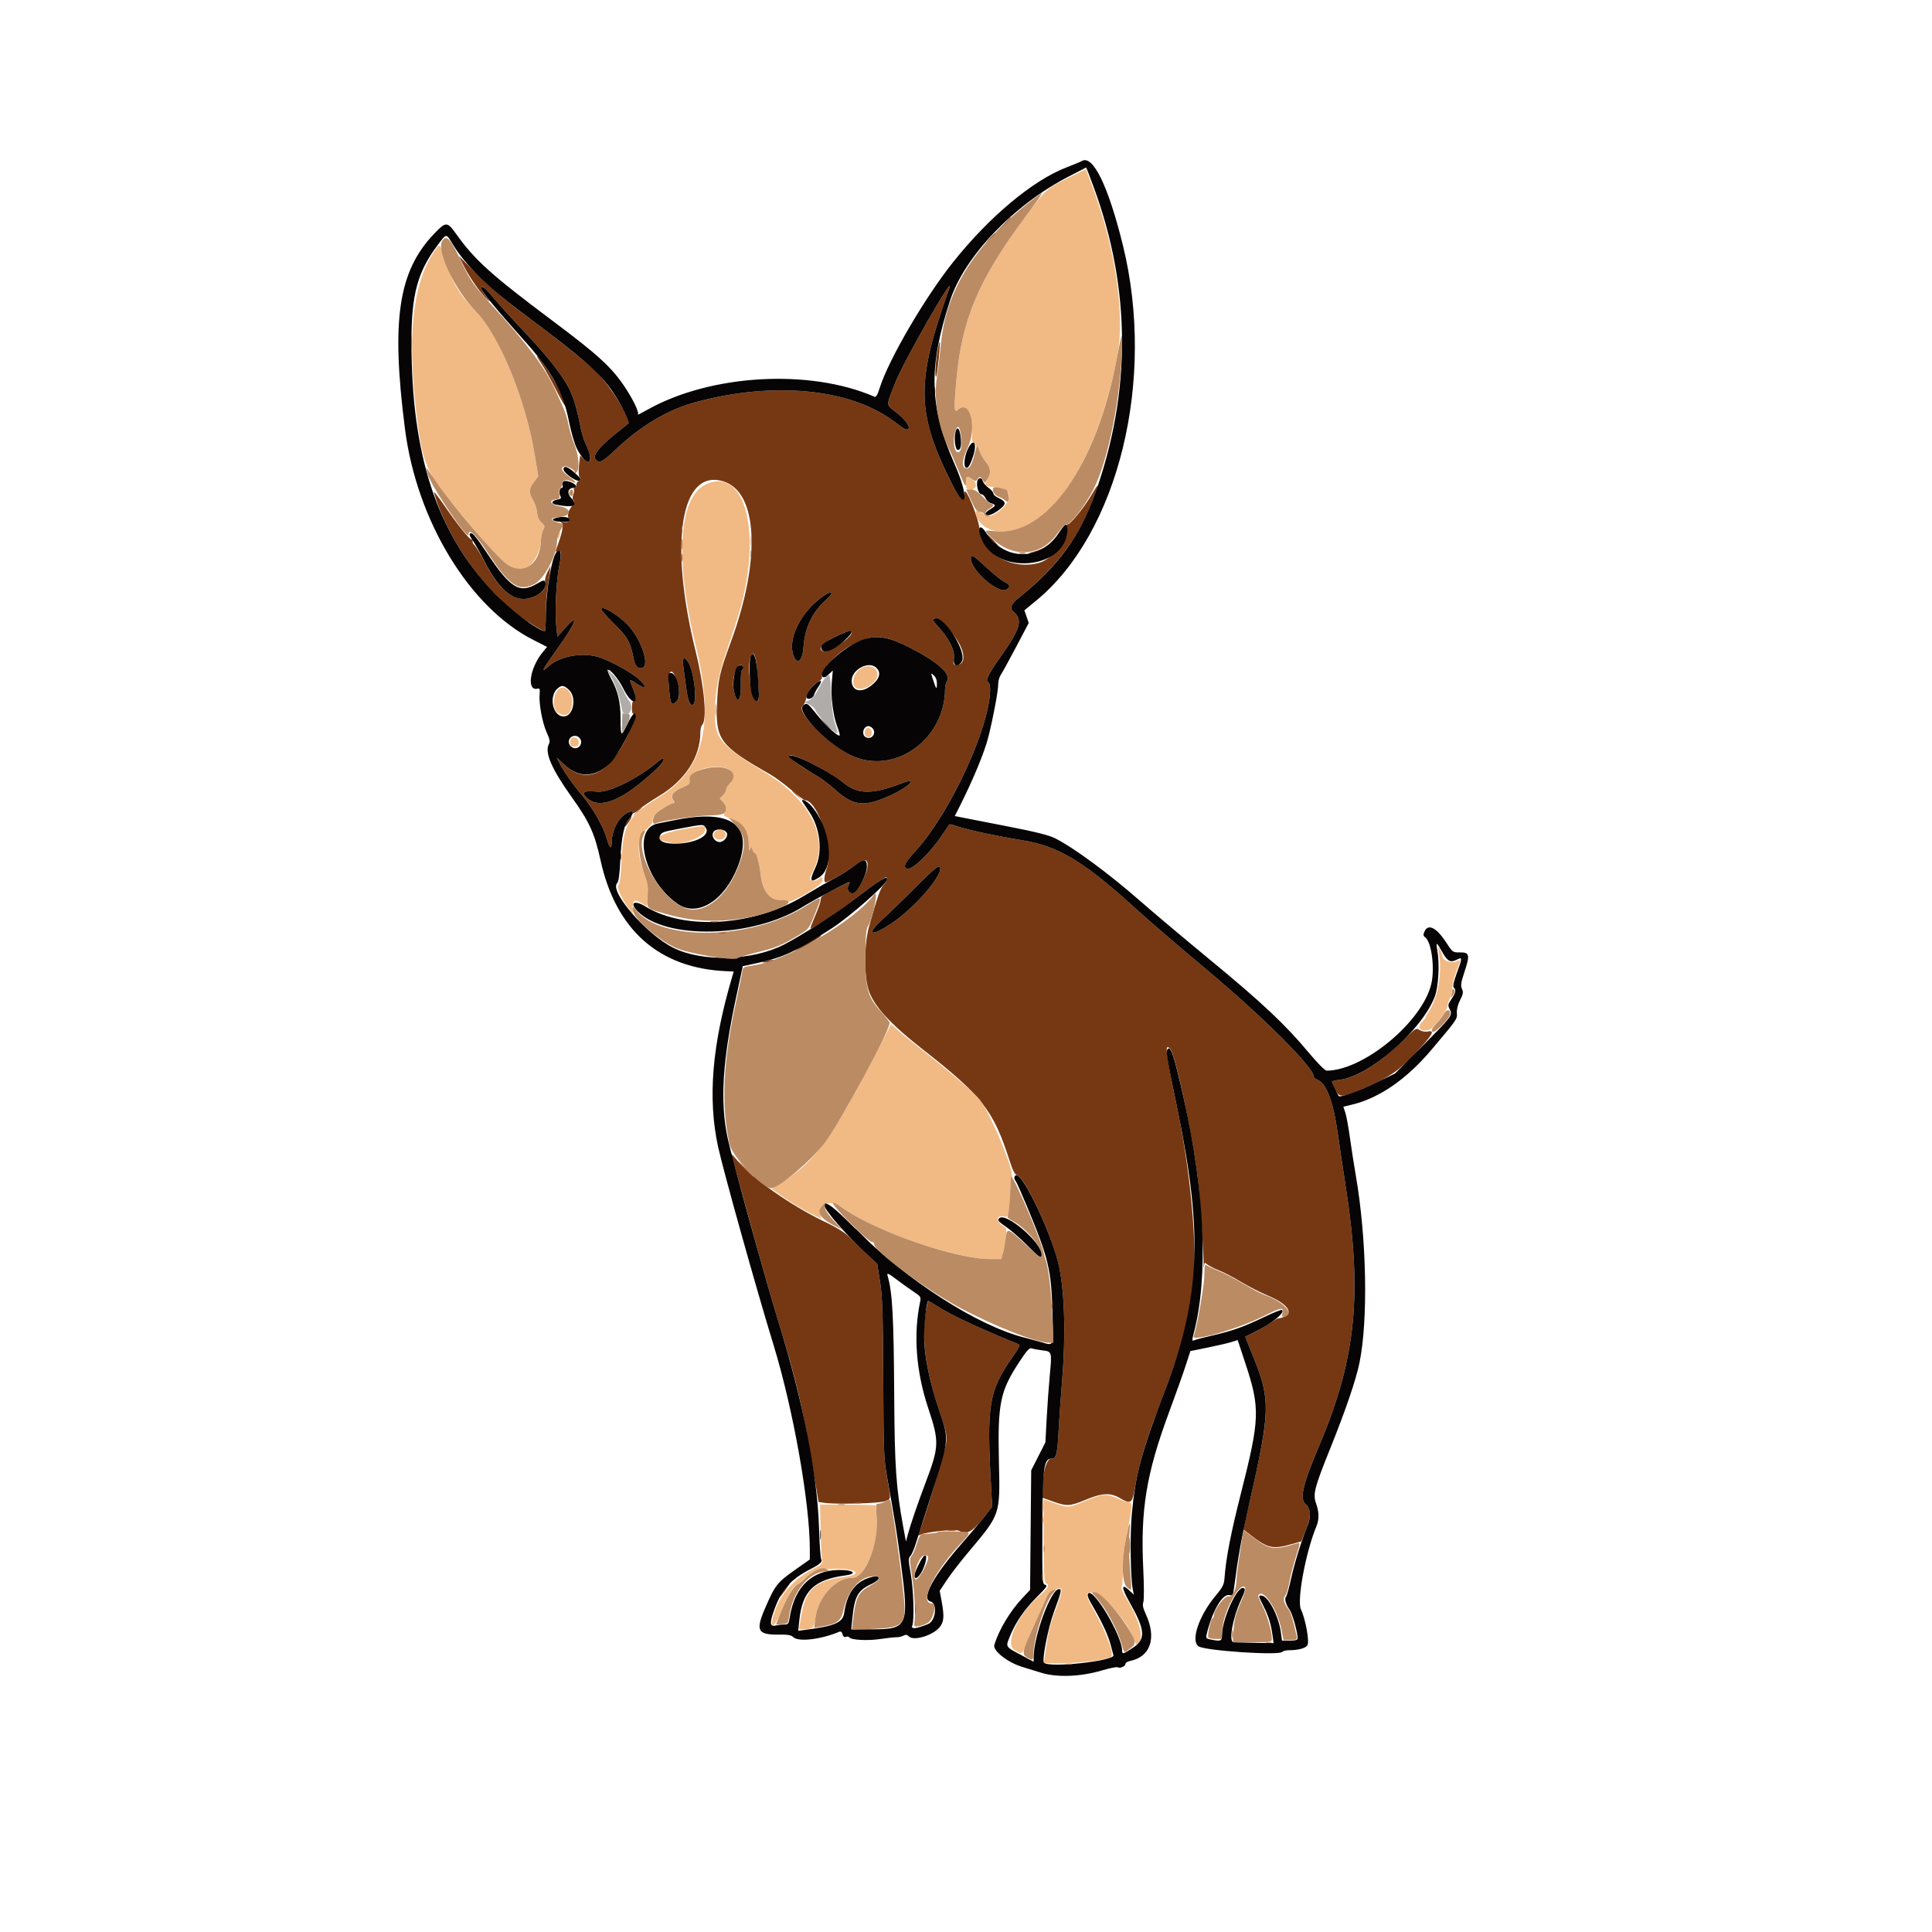 <svg id="svg" version="1.1" xmlns="http://www.w3.org/2000/svg" xmlns:xlink="http://www.w3.org/1999/xlink" width="400" height="400" viewBox="0, 0, 400,400"><g id="svgg"><path id="path0" d="M96.123 55.246 C 97.326 57.636,99.757 61.062,101.035 62.168 C 101.526 62.594,101.418 62.355,100.735 61.507 C 99.701 60.224,99.376 59.333,99.941 59.333 C 100.092 59.333,101.330 60.646,102.691 62.250 C 104.053 63.854,106.828 66.899,108.858 69.017 C 110.888 71.135,113.556 74.202,114.786 75.834 C 118.216 80.380,118.920 82.051,120.304 88.924 C 120.499 89.891,120.950 91.285,121.306 92.022 C 122.675 94.857,122.430 96.500,120.857 95.023 L 120.098 94.309 119.882 96.370 C 119.743 97.701,119.798 98.590,120.038 98.879 C 120.319 99.217,120.278 99.375,119.871 99.532 C 119.575 99.645,119.333 100.022,119.333 100.369 C 119.333 100.716,119.174 101.000,118.980 101.000 C 118.786 101.000,118.712 101.137,118.816 101.305 C 118.920 101.473,118.865 101.979,118.693 102.430 C 118.485 102.977,118.504 103.370,118.750 103.616 C 119.018 103.885,118.972 104.145,118.582 104.576 C 117.714 105.535,117.322 106.855,117.772 107.305 C 118.289 107.823,117.534 108.311,116.546 108.097 C 115.983 107.975,115.936 108.014,116.322 108.285 C 116.780 108.607,116.339 110.617,115.085 113.920 C 114.985 114.186,115.111 114.270,115.429 114.148 C 116.253 113.832,116.344 114.450,115.832 116.872 C 115.197 119.869,114.840 126.568,115.157 129.509 L 115.409 131.833 116.806 130.250 C 120.081 126.538,119.305 128.868,115.504 134.158 C 112.241 138.699,111.814 139.537,113.568 137.959 C 116.010 135.759,120.865 134.943,124.299 136.154 C 126.870 137.062,131.098 139.453,132.472 140.778 C 134.065 142.314,133.633 142.788,131.785 141.531 C 130.223 140.470,130.166 140.538,131.018 142.462 C 131.700 144.005,131.759 145.219,131.147 145.112 C 130.974 145.082,130.830 145.702,130.826 146.489 C 130.820 147.514,130.939 147.875,131.242 147.758 C 132.088 147.434,131.645 148.893,129.754 152.665 C 125.797 160.560,121.237 162.498,116.713 158.211 L 115.259 156.833 115.844 158.000 C 116.692 159.689,118.696 162.546,120.575 164.746 C 122.721 167.257,124.977 171.240,125.654 173.711 C 126.219 175.775,126.667 175.978,126.667 174.170 C 126.667 172.385,127.651 170.083,128.873 169.010 C 130.033 167.992,131.000 167.696,131.000 168.359 C 131.000 168.557,131.584 168.219,132.298 167.609 C 133.011 166.999,134.831 165.765,136.342 164.868 C 141.771 161.641,145.000 156.737,145.000 151.717 C 145.000 151.029,145.169 150.297,145.377 150.090 C 146.439 149.027,145.829 142.161,144.020 134.833 C 138.455 112.291,140.931 97.010,149.722 99.644 C 156.924 101.802,157.599 115.837,151.321 132.899 C 148.925 139.411,148.656 140.636,148.438 146.007 C 148.149 153.139,149.207 154.521,159.349 160.259 C 160.366 160.834,162.349 162.287,163.754 163.486 C 165.160 164.685,166.450 165.667,166.621 165.667 C 169.346 165.667,172.600 175.828,171.157 179.833 C 170.636 181.281,170.518 182.667,170.917 182.666 C 171.473 182.664,175.277 180.500,176.912 179.255 C 179.072 177.610,179.836 177.725,179.577 179.656 C 179.379 181.131,177.513 184.619,176.768 184.904 C 175.946 185.220,175.201 184.204,175.646 183.372 C 176.140 182.449,176.181 182.438,172.771 184.098 C 170.583 185.163,169.858 185.675,169.939 186.096 C 169.999 186.407,169.516 187.892,168.866 189.395 C 168.216 190.899,167.731 192.176,167.788 192.233 C 167.990 192.435,173.766 188.644,176.450 186.549 C 179.818 183.920,183.020 181.667,183.389 181.667 C 183.900 181.667,183.674 182.449,182.937 183.233 C 182.248 183.968,181.668 185.623,179.926 191.833 C 178.933 195.374,178.863 201.819,179.786 204.833 C 180.806 208.168,184.172 211.880,191.077 217.287 C 203.333 226.883,205.673 229.877,209.000 240.225 C 209.688 242.363,210.118 243.195,210.631 243.386 C 212.365 244.027,217.758 255.672,219.175 261.833 C 220.430 267.291,220.694 276.208,219.889 286.000 C 219.611 289.392,219.280 294.117,219.155 296.500 C 218.913 301.119,218.677 302.000,217.683 302.000 C 216.751 302.000,215.976 304.378,215.899 307.476 L 215.833 310.094 218.000 310.867 C 220.892 311.898,221.514 311.864,224.811 310.500 C 228.244 309.079,229.881 309.005,231.888 310.181 C 234.082 311.467,234.422 311.259,234.922 308.333 C 235.813 303.105,237.076 298.769,239.700 291.917 C 244.031 280.609,245.713 275.012,246.838 268.167 C 248.087 260.562,246.810 244.374,243.814 229.833 C 241.257 217.426,241.072 215.894,242.287 217.169 C 243.362 218.298,247.027 235.548,247.988 244.000 C 248.507 248.567,249.296 260.369,249.184 261.880 C 249.131 262.588,249.153 262.740,249.234 262.220 C 249.367 261.357,249.430 261.317,249.940 261.777 C 250.248 262.054,251.325 262.605,252.333 263.002 C 253.342 263.398,255.421 264.480,256.954 265.406 C 258.487 266.332,260.949 267.592,262.425 268.205 C 266.584 269.933,268.004 271.902,265.677 272.713 C 265.132 272.903,264.645 273.017,264.593 272.966 C 264.542 272.916,263.746 273.390,262.824 274.020 C 261.902 274.651,260.394 275.516,259.472 275.943 L 257.797 276.720 259.555 281.110 C 262.996 289.703,262.967 291.991,259.204 308.774 L 257.435 316.664 259.135 317.976 C 262.466 320.545,263.569 320.782,267.295 319.729 L 269.423 319.128 270.402 316.661 C 271.485 313.932,271.459 312.387,270.315 311.407 C 269.021 310.299,269.698 307.415,273.191 299.156 C 280.803 281.155,282.120 267.751,278.513 244.985 C 278.064 242.152,277.392 237.653,277.020 234.989 C 276.031 227.915,274.572 224.105,272.614 223.483 C 272.276 223.376,271.998 223.111,271.996 222.894 C 271.977 220.967,261.389 210.414,249.564 200.539 C 244.212 196.070,237.735 190.498,235.170 188.158 C 224.524 178.445,219.202 175.215,211.833 173.999 C 206.141 173.060,200.221 171.795,198.258 171.099 C 197.391 170.792,196.627 170.606,196.559 170.687 C 196.492 170.767,195.814 171.761,195.053 172.896 C 192.400 176.852,188.602 180.411,187.657 179.827 C 186.962 179.398,187.419 178.514,189.525 176.220 C 196.747 168.353,205.000 150.448,205.000 142.649 C 205.000 141.956,204.826 141.331,204.614 141.260 C 203.915 141.027,204.604 139.572,207.027 136.167 C 211.266 130.208,211.829 128.323,209.857 126.686 C 208.962 125.944,209.272 125.093,210.917 123.780 C 218.654 117.598,223.395 111.302,226.351 103.284 C 227.643 99.781,227.601 99.728,225.859 102.674 C 224.293 105.319,221.442 108.773,221.032 108.520 C 220.898 108.437,220.849 108.789,220.925 109.304 C 221.255 111.554,217.968 115.687,215.193 116.511 C 209.639 118.160,203.001 114.504,202.809 109.688 C 202.718 107.431,199.699 100.081,199.677 102.064 C 199.654 104.097,198.675 103.367,197.039 100.095 C 189.668 85.361,189.593 79.102,196.552 59.667 C 197.879 55.963,187.149 74.694,185.382 79.167 C 183.397 84.191,183.387 83.703,185.513 85.343 C 187.436 86.827,188.600 88.462,187.999 88.834 C 187.608 89.075,187.455 88.990,184.833 87.064 C 175.838 80.456,160.203 78.960,144.306 83.186 C 138.169 84.817,132.626 88.130,126.923 93.575 C 124.674 95.722,123.896 96.015,123.233 94.963 C 122.754 94.202,124.189 92.425,127.312 89.915 C 128.699 88.800,129.957 87.781,130.109 87.651 C 130.798 87.062,126.677 80.365,123.687 77.214 C 122.006 75.444,115.003 69.847,108.202 64.840 C 104.563 62.161,101.348 59.376,97.911 55.926 L 94.988 52.992 96.123 55.246 M194.050 72.975 C 193.660 75.334,193.532 78.246,193.831 77.947 C 194.045 77.733,194.740 70.963,194.566 70.788 C 194.493 70.715,194.261 71.699,194.050 72.975 M112.032 75.196 C 112.656 76.093,114.110 78.704,115.264 80.997 C 117.328 85.102,117.886 85.159,115.994 81.072 C 115.039 79.008,111.887 74.176,111.233 73.771 C 111.048 73.657,111.408 74.298,112.032 75.196 M193.429 81.167 C 193.431 82.083,193.496 82.419,193.573 81.912 C 193.649 81.405,193.647 80.655,193.568 80.245 C 193.489 79.835,193.426 80.250,193.429 81.167 M89.844 102.000 C 92.563 111.302,99.745 121.649,107.480 127.413 C 109.820 129.156,112.299 130.667,112.820 130.667 C 112.919 130.667,113.001 129.204,113.003 127.417 C 113.004 125.629,113.140 123.267,113.305 122.167 C 113.470 121.067,113.692 119.492,113.798 118.667 L 113.992 117.167 113.335 118.465 C 112.955 119.215,112.758 120.081,112.867 120.517 C 113.140 121.604,112.502 122.567,111.002 123.332 C 107.267 125.238,103.805 123.030,100.503 116.638 C 99.641 114.968,98.644 113.311,98.289 112.955 C 97.933 112.600,97.734 112.161,97.846 111.980 C 97.958 111.798,97.908 111.691,97.735 111.742 C 97.304 111.867,94.865 108.861,91.995 104.667 C 90.678 102.742,89.710 101.542,89.844 102.000 M205.333 111.833 C 205.955 112.475,206.539 113.000,206.631 113.000 C 206.722 113.000,206.289 112.475,205.667 111.833 C 205.045 111.192,204.461 110.667,204.369 110.667 C 204.278 110.667,204.711 111.192,205.333 111.833 M216.390 113.242 C 215.963 113.540,214.913 113.972,214.057 114.202 C 212.819 114.536,212.694 114.626,213.450 114.644 C 214.505 114.669,216.425 113.859,217.025 113.136 C 217.521 112.539,217.363 112.565,216.390 113.242 M204.195 117.450 C 205.646 118.797,207.321 120.151,207.917 120.458 C 209.116 121.077,209.237 121.388,208.513 121.989 C 206.977 123.264,201.000 118.181,201.000 115.601 C 201.000 114.629,201.413 114.868,204.195 117.450 M171.052 124.159 C 168.135 126.794,166.661 129.882,166.353 134.000 C 166.140 136.862,165.081 137.777,164.303 135.773 C 163.023 132.479,165.567 127.082,169.964 123.762 C 172.186 122.085,173.014 122.387,171.052 124.159 M129.608 129.006 C 132.790 132.041,134.865 138.333,132.685 138.333 C 131.892 138.333,131.461 137.760,131.182 136.333 C 130.502 132.866,129.947 131.886,127.085 129.098 C 125.540 127.593,124.375 126.202,124.496 126.007 C 124.825 125.474,127.631 127.120,129.608 129.006 M195.595 129.499 C 199.438 132.954,200.790 137.667,197.939 137.667 C 197.368 137.667,197.317 137.501,197.499 136.250 C 197.733 134.645,196.348 131.922,194.139 129.646 C 193.117 128.592,192.954 128.000,193.686 128.000 C 193.819 128.000,194.678 128.675,195.595 129.499 M176.333 130.958 C 176.333 132.038,171.491 135.260,170.461 134.865 C 169.229 134.392,170.020 133.331,172.583 132.021 C 175.119 130.724,176.333 130.380,176.333 130.958 M188.321 134.048 C 194.191 137.059,196.975 139.563,196.067 141.016 C 195.847 141.369,195.667 142.086,195.667 142.609 C 195.667 152.773,185.779 160.214,176.923 156.712 C 172.032 154.778,164.433 147.174,166.262 146.044 C 166.455 145.925,166.722 145.378,166.854 144.830 C 167.268 143.110,167.943 142.089,169.170 141.331 C 170.010 140.812,170.303 140.429,170.172 140.018 C 169.812 138.883,173.004 135.416,175.917 133.780 C 180.496 131.207,182.882 131.258,188.321 134.048 M156.785 138.860 C 157.251 144.266,157.234 145.167,156.668 145.167 C 155.559 145.167,154.583 137.926,155.417 135.889 C 155.989 134.491,156.505 135.610,156.785 138.860 M142.479 137.087 C 143.721 138.984,144.440 145.581,143.439 145.911 C 142.817 146.116,142.395 144.984,142.030 142.137 C 141.844 140.687,141.591 138.787,141.467 137.917 C 141.218 136.158,141.642 135.811,142.479 137.087 M153.856 138.037 C 153.982 138.241,153.912 138.515,153.700 138.646 C 153.449 138.801,153.338 139.841,153.381 141.618 C 153.474 145.379,152.527 146.122,151.895 142.783 C 151.383 140.077,152.879 136.456,153.856 138.037 M140.135 140.893 C 140.810 142.872,140.813 144.473,140.143 145.143 C 138.999 146.286,138.800 145.936,138.495 142.250 C 138.201 138.682,139.122 137.919,140.135 140.893 M169.000 158.534 C 170.925 159.520,173.523 161.153,174.772 162.164 C 177.676 164.510,180.692 164.503,186.800 162.136 C 190.179 160.826,188.365 162.808,184.569 164.573 C 178.986 167.169,176.736 166.952,172.855 163.445 C 171.767 162.462,170.192 161.263,169.355 160.782 C 161.677 156.363,161.406 154.645,169.000 158.534 M135.805 159.306 C 128.845 165.844,124.064 167.761,121.388 165.085 C 120.277 163.974,120.931 163.642,123.710 163.907 C 126.102 164.136,132.016 161.217,136.112 157.787 C 138.029 156.181,137.771 157.459,135.805 159.306 M129.873 170.023 C 129.041 171.431,129.330 171.514,130.235 170.127 C 130.639 169.507,130.859 169.000,130.723 169.000 C 130.588 169.000,130.205 169.460,129.873 170.023 M128.411 177.333 C 128.411 177.975,128.479 178.237,128.563 177.917 C 128.647 177.596,128.647 177.071,128.563 176.750 C 128.479 176.429,128.411 176.692,128.411 177.333 M194.667 179.850 C 194.667 181.824,189.257 187.966,184.873 190.968 C 180.253 194.133,179.036 193.673,182.854 190.207 C 184.292 188.901,187.350 185.934,189.651 183.614 C 193.732 179.496,194.667 178.795,194.667 179.850 M167.250 195.184 C 165.829 196.012,164.667 196.768,164.667 196.864 C 164.667 197.068,164.494 197.158,167.583 195.344 C 169.632 194.140,170.326 193.643,169.917 193.673 C 169.871 193.676,168.671 194.356,167.250 195.184 M158.500 199.000 C 157.593 199.231,157.577 199.256,158.333 199.270 C 158.792 199.279,159.467 199.158,159.833 199.000 C 160.655 198.647,159.888 198.647,158.500 199.000 M290.667 215.232 C 285.781 220.062,280.863 223.149,277.405 223.555 C 276.436 223.669,275.697 223.853,275.762 223.964 C 275.827 224.076,276.156 224.807,276.493 225.589 C 277.258 227.365,277.862 227.316,282.964 225.066 C 287.831 222.920,289.726 221.590,293.218 217.867 C 296.627 214.233,297.180 213.247,295.635 213.556 C 295.049 213.673,294.380 213.556,293.921 213.254 C 293.198 212.781,293.062 212.864,290.667 215.232 M151.416 239.057 C 151.531 239.364,153.277 245.664,155.296 253.057 C 157.314 260.451,159.959 269.725,161.173 273.667 C 164.840 285.566,166.217 291.446,168.372 304.398 L 169.465 310.964 170.649 311.145 C 173.024 311.509,182.133 311.267,183.250 310.810 C 184.534 310.285,184.503 310.691,183.634 305.783 C 182.995 302.175,182.928 300.421,182.863 285.500 C 182.804 271.864,182.696 268.547,182.210 265.417 L 181.628 261.668 179.750 259.917 C 178.718 258.954,177.114 257.397,176.186 256.455 C 174.901 255.151,173.549 254.289,170.500 252.832 C 163.847 249.653,155.578 243.845,152.706 240.333 C 151.881 239.325,151.301 238.751,151.416 239.057 M178.500 256.000 C 179.403 256.917,180.217 257.667,180.308 257.667 C 180.400 257.667,179.736 256.917,178.833 256.000 C 177.930 255.083,177.117 254.333,177.025 254.333 C 176.933 254.333,177.597 255.083,178.500 256.000 M191.701 271.444 C 190.728 277.028,191.657 283.851,194.529 292.234 C 195.877 296.167,196.060 297.017,195.905 298.635 C 195.758 300.169,190.730 316.755,190.105 317.766 C 190.003 317.932,190.199 317.925,190.543 317.751 C 191.673 317.178,197.809 316.541,198.521 316.922 C 200.116 317.776,201.216 317.233,203.374 314.530 L 205.425 311.961 205.207 308.064 C 204.246 290.879,204.703 288.043,209.560 281.067 C 211.124 278.819,211.273 278.470,210.756 278.259 C 202.541 274.907,196.957 272.295,194.077 270.455 C 193.111 269.838,192.264 269.333,192.194 269.333 C 192.125 269.333,191.903 270.283,191.701 271.444 M162.766 328.417 C 162.091 329.158,161.196 330.667,161.432 330.667 C 161.499 330.667,162.038 329.992,162.631 329.167 C 163.797 327.543,163.855 327.221,162.766 328.417 M262.083 340.230 C 262.404 340.314,262.929 340.314,263.250 340.230 C 263.571 340.146,263.308 340.077,262.667 340.077 C 262.025 340.077,261.762 340.146,262.083 340.230 " stroke="none" fill="#763812" fill-rule="evenodd"></path><path id="path1" d="M221.118 36.848 C 216.581 39.086,216.579 39.089,211.930 45.378 C 202.537 58.086,199.106 66.299,198.008 78.704 C 197.473 84.756,197.516 85.573,198.335 84.832 C 199.986 83.338,201.511 85.767,201.272 89.510 C 201.194 90.746,201.270 91.596,201.457 91.560 C 201.632 91.527,202.163 92.256,202.638 93.181 C 203.112 94.105,203.838 95.288,204.250 95.809 C 205.149 96.945,205.199 97.933,204.423 99.285 C 203.715 100.519,203.868 100.689,205.850 100.875 C 208.612 101.133,209.469 102.126,208.518 103.966 C 207.522 105.891,204.398 107.617,203.782 106.581 C 203.522 106.144,202.000 105.541,202.000 105.876 C 202.000 108.064,204.379 109.999,207.121 110.040 C 217.447 110.195,227.070 95.782,231.320 73.796 C 233.008 65.061,230.882 50.960,225.913 37.931 L 224.806 35.029 221.118 36.848 M89.678 52.415 C 85.510 58.781,84.346 69.305,86.109 84.667 C 87.431 96.178,87.995 97.505,95.271 106.215 C 103.626 116.216,105.505 117.995,107.720 117.998 C 109.686 118.001,111.963 114.724,112.004 111.833 C 112.015 111.100,112.224 110.139,112.469 109.697 C 112.869 108.974,112.834 108.824,112.119 108.197 C 111.578 107.723,111.282 107.049,111.194 106.092 C 111.123 105.317,110.750 104.175,110.366 103.553 C 109.440 102.055,109.484 101.195,110.556 99.789 L 111.446 98.622 110.724 94.228 C 108.826 82.675,103.407 69.505,98.463 64.425 C 95.182 61.055,93.714 58.616,92.280 54.150 C 90.976 50.091,91.132 50.195,89.678 52.415 M200.000 100.000 C 200.000 101.259,200.056 101.333,201.000 101.333 C 202.259 101.333,202.420 99.999,201.259 99.186 C 200.167 98.421,200.000 98.529,200.000 100.000 M146.164 100.270 C 140.472 102.934,139.666 115.874,144.073 133.833 C 148.024 149.937,145.757 159.256,136.489 165.007 C 130.003 169.032,129.084 170.550,128.706 177.877 C 128.520 181.480,128.308 183.143,128.012 183.326 C 127.568 183.600,128.923 186.521,130.336 188.333 L 130.985 189.167 130.993 187.936 C 131.002 186.348,131.419 186.126,132.794 186.976 L 133.909 187.665 134.084 185.485 C 134.218 183.819,134.108 182.908,133.617 181.618 C 131.638 176.409,131.801 173.455,134.183 171.363 C 134.817 170.807,135.246 170.161,135.149 169.909 C 134.866 169.169,136.222 167.771,138.004 166.966 C 139.758 166.173,139.887 166.021,139.302 165.436 C 138.682 164.816,139.512 163.815,141.276 163.057 C 142.666 162.459,142.889 162.238,142.764 161.584 C 142.308 159.198,149.956 157.620,151.412 159.800 C 151.864 160.478,151.672 161.661,151.000 162.333 C 150.633 162.700,150.333 163.225,150.333 163.500 C 150.333 163.775,150.033 164.300,149.667 164.667 L 149.000 165.333 149.667 166.000 C 150.405 166.739,150.500 167.398,150.002 168.329 C 149.713 168.869,149.877 169.016,151.288 169.485 C 153.873 170.343,154.986 171.906,155.023 174.728 C 155.040 175.945,155.129 176.291,155.307 175.833 C 155.560 175.188,155.576 175.191,155.806 175.917 C 155.938 176.329,156.173 176.667,156.329 176.667 C 156.579 176.667,156.727 177.104,157.235 179.333 C 157.298 179.608,157.425 180.508,157.519 181.333 C 157.871 184.449,159.368 186.333,161.490 186.333 C 161.978 186.333,162.642 186.475,162.965 186.648 C 163.792 187.091,170.333 183.235,170.333 182.305 C 170.333 181.625,169.843 181.446,169.500 182.000 C 169.227 182.442,167.667 182.430,167.667 181.987 C 167.667 181.796,167.963 181.059,168.326 180.349 C 171.794 173.550,167.899 165.660,158.178 159.794 C 149.922 154.812,148.250 153.058,148.054 149.177 C 147.821 144.573,148.521 140.279,150.365 135.000 C 151.293 132.342,152.487 128.697,153.018 126.900 C 157.889 110.434,154.294 96.465,146.164 100.270 M115.500 110.667 C 115.375 111.061,115.347 111.459,115.439 111.550 C 115.531 111.642,115.708 111.394,115.833 111.000 C 115.958 110.606,115.986 110.208,115.894 110.116 C 115.803 110.025,115.625 110.272,115.500 110.667 M177.562 138.935 C 176.604 139.935,176.362 141.562,177.067 142.267 C 178.226 143.426,181.667 141.513,181.667 139.709 C 181.667 137.755,179.148 137.280,177.562 138.935 M115.800 142.588 C 114.491 143.462,114.235 146.660,115.408 147.481 C 116.945 148.558,118.073 148.045,118.441 146.100 C 118.868 143.848,117.211 141.646,115.800 142.588 M179.130 151.142 C 178.827 151.932,179.256 152.730,179.916 152.603 C 180.285 152.532,180.500 152.187,180.500 151.667 C 180.500 150.716,179.448 150.314,179.130 151.142 M118.130 153.143 C 117.798 154.008,118.263 154.723,119.082 154.607 C 119.633 154.528,119.833 154.278,119.833 153.667 C 119.833 152.683,118.467 152.263,118.130 153.143 M141.453 171.664 C 136.868 172.487,135.104 173.640,137.583 174.191 C 138.087 174.303,138.738 174.459,139.028 174.536 C 141.201 175.115,146.000 173.219,146.000 171.782 C 146.000 170.851,145.980 170.851,141.453 171.664 M148.147 172.147 C 147.321 172.760,147.864 173.833,149.000 173.833 C 150.025 173.833,150.608 172.899,150.023 172.195 C 149.480 171.540,148.982 171.527,148.147 172.147 M297.919 197.333 C 298.612 201.534,297.757 206.426,295.806 209.417 C 295.358 210.104,295.061 210.667,295.147 210.667 C 295.233 210.667,294.935 211.035,294.485 211.485 C 293.181 212.789,294.072 213.779,295.998 213.167 C 296.846 212.898,299.667 209.182,299.667 208.335 C 299.667 208.009,299.891 207.313,300.165 206.788 C 300.438 206.263,300.663 205.289,300.665 204.623 C 300.666 203.957,301.042 202.416,301.500 201.199 C 302.515 198.501,302.515 198.598,301.515 199.054 C 300.502 199.515,298.673 198.869,298.655 198.043 C 298.648 197.744,298.424 197.125,298.157 196.667 C 297.696 195.876,297.684 195.911,297.919 197.333 M181.521 217.761 C 172.344 235.498,168.783 240.435,162.120 244.659 L 159.766 246.152 162.299 247.933 C 163.693 248.912,166.004 250.309,167.434 251.036 L 170.035 252.358 169.827 251.252 C 169.369 248.811,172.031 248.343,174.871 250.365 C 181.287 254.933,197.978 260.667,204.857 260.667 L 207.308 260.667 207.640 259.417 C 208.482 256.252,208.602 254.322,207.978 253.988 C 206.148 253.009,206.165 251.424,208.000 251.904 C 208.790 252.110,208.918 251.587,209.118 247.333 C 209.200 245.592,209.367 243.919,209.490 243.617 C 209.993 242.373,205.343 231.146,202.934 227.791 C 201.960 226.435,196.515 221.774,189.000 215.864 C 187.625 214.782,186.048 213.475,185.495 212.959 L 184.490 212.021 181.521 217.761 M228.007 309.587 C 227.553 309.667,225.949 310.243,224.443 310.867 C 221.202 312.208,221.139 312.211,218.261 311.196 L 216.023 310.406 216.066 319.022 C 216.101 325.868,216.202 327.673,216.555 327.808 C 217.360 328.117,217.023 328.840,215.466 330.141 C 210.808 334.034,207.858 340.349,210.083 341.662 C 211.644 342.583,211.673 342.566,212.485 340.264 C 212.892 339.110,213.749 337.117,214.390 335.833 C 215.031 334.550,215.900 332.631,216.322 331.569 C 216.953 329.981,217.299 329.551,218.270 329.145 C 220.087 328.386,220.187 328.906,218.892 332.378 C 217.422 336.321,217.127 337.445,216.564 341.250 L 216.108 344.333 217.971 344.373 C 222.470 344.469,229.331 343.712,230.073 343.038 C 230.691 342.477,229.053 338.036,226.600 333.621 C 224.630 330.075,224.592 329.667,226.234 329.667 C 228.180 329.667,233.536 335.787,234.795 339.449 C 235.212 340.661,235.228 340.669,235.816 340.019 C 236.891 338.831,235.659 334.809,232.862 330.379 C 232.359 329.582,232.084 328.800,232.226 328.571 C 232.364 328.349,232.500 326.517,232.530 324.500 C 232.562 322.237,232.846 319.621,233.270 317.667 C 234.450 312.225,234.527 311.000,233.685 311.000 C 233.293 311.000,232.417 310.721,231.737 310.381 C 230.243 309.633,229.112 309.392,228.007 309.587 M169.898 316.917 C 169.966 319.897,170.105 322.552,170.207 322.818 C 170.463 323.486,170.136 323.916,168.896 324.537 C 164.631 326.672,161.673 329.841,160.390 333.650 C 159.093 337.499,160.252 337.379,161.829 333.500 C 162.963 330.709,164.282 328.333,164.698 328.333 C 164.863 328.333,165.561 327.797,166.249 327.141 C 168.248 325.235,169.155 324.906,172.711 324.800 C 177.273 324.663,178.900 325.977,174.803 326.489 C 168.742 327.247,166.748 329.085,165.840 334.750 L 165.426 337.333 166.296 337.329 C 168.275 337.318,168.568 337.059,168.797 335.114 C 169.320 330.658,172.982 326.667,176.547 326.667 C 179.143 326.667,182.002 319.411,181.503 314.086 L 181.276 311.667 180.222 311.605 C 179.641 311.571,177.053 311.533,174.471 311.522 L 169.775 311.500 169.898 316.917 " stroke="none" fill="#f1ba84" fill-rule="evenodd"></path><path id="path2" d="M224.000 33.327 C 223.725 33.486,222.274 34.089,220.775 34.669 C 213.782 37.371,204.777 44.909,197.282 54.333 C 191.380 61.756,183.919 74.572,182.097 80.417 C 181.642 81.877,181.381 82.282,181.000 82.117 C 167.549 76.296,147.069 77.489,134.000 84.853 C 132.808 85.525,131.935 85.969,132.058 85.840 C 132.402 85.482,131.152 82.818,129.414 80.204 C 126.651 76.048,123.918 73.539,114.378 66.400 C 101.733 56.938,98.310 53.857,94.487 48.499 C 92.580 45.827,92.331 45.824,89.840 48.440 C 82.458 56.191,80.958 66.304,83.849 88.833 C 86.286 107.821,97.212 125.789,110.382 132.470 L 113.264 133.932 112.346 135.049 C 109.650 138.330,108.984 143.184,111.314 142.575 C 111.739 142.464,111.818 142.678,111.722 143.681 C 111.538 145.613,112.278 149.647,113.177 151.614 C 113.813 153.005,113.914 153.539,113.637 154.055 C 112.722 155.766,114.201 159.205,118.344 165.000 C 122.022 170.146,123.115 172.533,124.322 178.056 C 127.486 192.544,136.452 200.468,150.364 201.074 L 151.913 201.141 151.613 202.154 C 147.411 216.325,146.490 227.416,148.680 237.469 C 149.769 242.470,156.585 266.821,160.157 278.473 C 164.228 291.757,167.667 311.142,167.667 320.816 L 167.667 322.868 164.624 325.011 C 160.948 327.602,160.490 328.179,158.502 332.732 C 156.350 337.657,156.778 338.491,161.423 338.426 C 163.111 338.403,163.820 338.534,164.235 338.947 C 165.275 339.985,169.922 339.449,173.706 337.856 C 174.087 337.696,174.302 337.843,174.436 338.358 C 174.563 338.840,174.799 339.021,175.136 338.891 C 175.416 338.784,175.727 338.829,175.828 338.991 C 176.171 339.547,179.614 339.738,182.225 339.345 C 183.659 339.130,185.182 338.963,185.608 338.975 C 186.035 338.987,186.676 338.840,187.033 338.649 C 187.526 338.385,187.809 338.428,188.207 338.826 C 189.171 339.790,193.090 338.614,194.501 336.938 C 195.448 335.812,195.539 334.692,194.944 331.465 L 194.555 329.354 196.062 327.094 C 196.891 325.850,198.854 323.304,200.426 321.436 C 207.189 313.392,207.068 313.749,206.815 302.570 C 206.542 290.534,207.054 288.036,211.038 281.970 C 212.594 279.599,213.152 278.987,213.597 279.160 C 213.910 279.281,214.892 279.467,215.780 279.574 C 217.808 279.816,217.808 279.816,217.346 284.739 C 217.135 286.991,216.845 291.036,216.701 293.728 L 216.440 298.622 214.970 301.521 L 213.500 304.419 213.385 316.793 L 213.271 329.167 211.703 330.833 C 209.133 333.565,206.837 337.387,205.861 340.557 C 205.497 341.739,208.607 344.193,211.632 345.111 C 212.476 345.368,214.266 345.918,215.609 346.335 C 218.843 347.337,223.725 347.151,228.107 345.857 C 229.724 345.380,231.187 345.076,231.360 345.183 C 231.839 345.479,233.000 345.010,233.000 344.519 C 233.000 344.279,233.414 344.001,233.920 343.899 C 238.211 343.041,239.525 339.148,237.210 334.156 C 236.645 332.939,236.509 332.268,236.716 331.710 C 236.874 331.284,236.867 328.210,236.700 324.806 C 236.104 312.602,237.330 305.126,241.999 292.500 C 243.423 288.650,245.007 284.201,245.519 282.614 L 246.450 279.729 249.975 279.014 C 251.914 278.620,254.119 278.108,254.876 277.875 L 256.251 277.452 257.802 282.143 C 260.933 291.611,260.864 293.652,256.885 309.333 C 254.841 317.389,253.814 322.674,253.536 326.571 C 253.428 328.091,253.197 328.565,251.685 330.375 C 248.208 334.537,246.458 339.745,248.163 340.862 C 249.551 341.771,264.683 342.784,265.448 342.019 C 265.642 341.825,266.258 341.665,266.817 341.663 C 268.852 341.656,270.359 341.242,270.705 340.596 C 271.130 339.801,270.272 335.132,269.352 333.240 C 268.466 331.415,270.321 321.388,272.535 316.043 C 273.139 314.583,273.124 313.101,272.486 311.294 C 271.789 309.317,272.104 308.101,275.499 299.667 C 278.588 291.993,280.754 285.640,281.463 282.167 C 283.291 273.222,282.953 256.276,280.687 243.255 C 280.328 241.190,279.785 237.700,279.480 235.500 C 279.175 233.300,278.745 230.966,278.524 230.314 L 278.122 229.129 279.811 228.730 C 285.520 227.383,291.198 223.472,296.406 217.299 C 301.769 210.943,301.718 211.016,301.630 209.696 C 301.582 208.970,301.848 207.924,302.307 207.035 C 302.934 205.819,302.999 205.429,302.685 204.741 C 302.375 204.060,302.463 203.446,303.178 201.299 C 304.376 197.702,304.261 197.162,302.299 197.185 C 300.789 197.202,300.745 197.172,299.506 195.258 C 297.443 192.072,295.705 191.152,294.937 192.839 C 294.623 193.528,294.651 193.751,295.096 194.089 C 296.392 195.074,297.090 200.478,296.336 203.698 C 294.498 211.551,282.285 221.667,274.642 221.667 C 274.326 221.667,272.718 220.042,271.021 218.007 C 266.131 212.145,261.357 207.646,250.731 198.887 C 245.253 194.371,238.749 188.899,236.277 186.727 C 229.669 180.922,222.419 175.568,218.434 173.550 C 217.218 172.935,214.388 172.222,208.934 171.158 C 204.662 170.324,200.382 169.488,199.422 169.299 L 197.678 168.955 198.493 167.348 C 201.435 161.541,203.868 155.677,204.651 152.500 C 205.696 148.265,206.667 143.044,206.667 141.658 C 206.667 141.011,206.905 140.141,207.197 139.724 C 207.489 139.307,208.912 136.719,210.359 133.972 L 212.989 128.979 212.538 127.668 L 212.086 126.358 214.513 124.366 C 231.589 110.351,239.337 78.584,232.473 50.732 C 229.465 38.524,226.292 32.007,224.000 33.327 M226.466 38.829 C 234.162 59.727,234.252 81.129,226.732 102.188 C 223.529 111.158,219.035 117.293,210.917 123.780 C 209.272 125.093,208.962 125.944,209.857 126.686 C 211.829 128.323,211.266 130.208,207.027 136.167 C 204.604 139.572,203.915 141.027,204.614 141.260 C 204.826 141.331,205.000 141.956,205.000 142.649 C 205.000 150.448,196.747 168.353,189.525 176.220 C 187.419 178.514,186.962 179.398,187.657 179.827 C 188.602 180.411,192.400 176.852,195.053 172.896 C 195.814 171.761,196.492 170.767,196.559 170.687 C 196.627 170.606,197.391 170.792,198.258 171.099 C 200.221 171.795,206.141 173.060,211.833 173.999 C 219.202 175.215,224.524 178.445,235.170 188.158 C 237.735 190.498,244.212 196.070,249.564 200.539 C 261.389 210.414,271.977 220.967,271.996 222.894 C 271.998 223.111,272.276 223.376,272.614 223.483 C 274.572 224.105,276.031 227.915,277.020 234.989 C 277.392 237.653,278.064 242.152,278.513 244.985 C 282.120 267.751,280.803 281.155,273.191 299.156 C 269.698 307.415,269.021 310.299,270.315 311.407 C 271.361 312.302,271.480 313.939,270.651 316.011 C 269.370 319.213,267.987 323.708,267.275 326.984 C 266.894 328.735,266.439 330.347,266.264 330.567 C 265.884 331.044,266.197 332.167,267.031 333.327 C 267.577 334.084,268.667 337.991,268.667 339.187 C 268.667 339.539,268.233 339.667,267.043 339.667 L 265.419 339.667 265.194 337.972 C 264.740 334.543,262.501 330.333,261.132 330.333 C 260.507 330.333,260.522 330.398,261.634 332.601 C 262.661 334.637,263.144 336.226,263.480 338.684 L 263.688 340.202 259.761 340.125 C 257.601 340.083,255.646 340.038,255.417 340.024 C 254.322 339.960,255.156 335.145,256.939 331.234 C 257.804 329.339,257.890 328.937,257.470 328.776 C 256.170 328.277,253.000 335.224,253.000 338.570 C 253.000 339.761,252.732 339.863,250.684 339.453 C 249.737 339.264,249.641 339.143,249.823 338.370 C 250.924 333.701,253.056 329.976,254.472 330.246 C 255.209 330.387,255.299 330.271,255.471 328.951 C 256.368 322.059,256.980 318.672,258.715 311.000 C 263.001 292.049,263.063 289.871,259.559 281.119 L 257.804 276.738 259.652 275.841 C 263.240 274.100,266.210 271.709,265.404 271.211 C 265.259 271.121,263.641 271.767,261.809 272.646 C 257.525 274.702,255.275 275.509,251.167 276.461 C 249.333 276.885,247.582 277.342,247.275 277.476 C 246.760 277.700,246.752 277.579,247.176 275.943 C 250.199 264.263,249.473 247.082,245.137 227.667 C 243.111 218.598,242.336 216.250,241.705 217.271 C 241.372 217.811,241.528 218.745,243.813 229.833 C 249.113 255.555,248.508 268.715,241.140 288.044 C 236.225 300.937,235.077 305.245,234.312 313.667 C 233.923 317.955,234.057 326.779,234.549 329.167 L 234.754 330.167 233.747 329.223 C 232.140 327.717,232.164 328.724,233.802 331.612 C 237.100 337.423,237.272 339.311,234.667 341.073 C 232.574 342.489,232.336 342.557,232.326 341.750 C 232.289 338.660,226.453 328.790,225.317 329.895 C 224.999 330.203,225.244 330.858,226.438 332.895 C 228.237 335.965,229.467 338.666,229.994 340.700 C 230.202 341.507,230.442 342.405,230.525 342.697 C 230.865 343.877,217.244 345.355,216.146 344.257 C 215.674 343.785,216.983 337.076,218.184 333.805 C 219.769 329.491,219.875 329.000,219.228 329.000 C 217.610 329.000,214.025 338.677,214.004 343.102 L 214.000 344.036 211.750 342.841 C 208.034 340.866,208.164 341.070,209.118 338.723 C 210.292 335.834,212.134 333.167,214.758 330.558 C 216.677 328.651,216.943 328.256,216.407 328.116 C 215.791 327.955,215.769 327.523,215.811 316.391 C 215.858 303.907,216.107 302.000,217.691 302.000 C 218.677 302.000,218.914 301.110,219.155 296.500 C 219.280 294.117,219.610 289.392,219.889 286.000 C 220.663 276.562,220.448 267.974,219.296 262.333 C 218.043 256.199,212.052 243.333,210.448 243.333 C 209.945 243.333,209.849 244.033,210.286 244.517 C 210.443 244.691,211.476 247.008,212.583 249.667 C 217.099 260.520,217.653 262.822,217.902 271.750 C 218.108 279.160,218.323 278.653,215.333 277.806 C 214.325 277.520,212.917 277.142,212.203 276.965 C 202.425 274.535,187.583 264.997,177.130 254.427 C 172.668 249.916,170.667 248.396,170.667 249.522 C 170.667 250.504,175.299 255.813,179.735 259.917 L 181.628 261.668 182.210 265.417 C 182.696 268.547,182.804 271.864,182.863 285.500 C 182.929 300.660,182.987 302.121,183.661 305.833 C 185.236 314.499,185.704 317.404,186.503 323.476 C 188.246 336.721,187.980 337.333,180.471 337.333 L 176.241 337.333 176.468 335.083 C 176.928 330.515,177.596 329.282,180.301 328.015 C 182.904 326.796,182.231 325.773,179.509 326.812 C 176.839 327.832,175.330 330.109,174.775 333.958 C 174.487 335.955,172.856 336.651,166.546 337.470 L 165.259 337.637 165.497 335.402 C 166.142 329.352,168.552 327.035,175.103 326.166 C 177.224 325.885,176.983 325.198,174.717 325.066 C 168.505 324.703,164.533 328.189,163.494 334.917 C 163.300 336.172,163.174 336.334,162.387 336.338 C 161.899 336.340,161.200 336.417,160.833 336.509 C 159.433 336.858,159.279 336.275,160.119 333.806 C 161.688 329.194,163.616 326.982,168.000 324.763 C 169.730 323.887,170.375 323.288,170.042 322.866 C 169.883 322.665,169.670 319.725,169.568 316.333 C 169.237 305.295,166.273 290.219,161.189 273.716 C 158.497 264.980,151.482 239.601,150.625 235.500 C 149.069 228.055,149.576 219.708,152.379 206.607 L 153.784 200.041 156.309 199.496 C 162.177 198.231,164.494 197.169,172.167 192.230 C 175.951 189.794,183.667 182.995,183.667 182.096 C 183.667 181.191,182.557 181.881,176.000 186.864 C 172.694 189.376,165.632 193.870,162.333 195.560 C 155.725 198.947,145.390 199.240,139.362 196.212 C 133.811 193.424,126.099 184.520,127.780 182.839 C 128.085 182.534,128.295 180.977,128.440 177.945 C 128.669 173.179,129.244 170.580,130.325 169.419 C 131.833 167.800,130.635 167.463,128.873 169.010 C 127.651 170.083,126.667 172.385,126.667 174.170 C 126.667 175.978,126.219 175.775,125.654 173.711 C 124.977 171.240,122.721 167.257,120.575 164.746 C 118.696 162.546,116.692 159.689,115.844 158.000 L 115.259 156.833 116.713 158.211 C 119.882 161.214,123.271 161.065,126.554 157.778 C 127.851 156.479,131.679 149.352,131.671 148.250 C 131.663 147.086,130.971 147.713,129.925 149.833 C 128.546 152.631,128.503 152.598,128.486 148.749 C 128.472 145.287,127.937 143.079,126.457 140.366 C 126.017 139.559,125.736 138.820,125.832 138.724 C 126.207 138.349,128.088 140.597,129.073 142.597 C 130.794 146.095,132.533 146.070,131.054 142.570 C 130.185 140.514,130.218 140.467,131.785 141.531 C 133.633 142.788,134.065 142.314,132.472 140.778 C 131.098 139.453,126.870 137.062,124.299 136.154 C 120.865 134.943,116.010 135.759,113.568 137.959 C 111.814 139.537,112.241 138.699,115.504 134.158 C 119.305 128.868,120.081 126.538,116.806 130.250 L 115.409 131.833 115.157 129.509 C 114.839 126.558,115.198 119.866,115.837 116.847 C 116.310 114.611,116.153 113.660,115.388 114.133 C 114.332 114.786,113.028 122.071,113.011 127.417 C 113.005 129.204,112.919 130.667,112.820 130.667 C 111.463 130.667,105.395 126.051,102.000 122.437 C 90.376 110.063,85.204 94.192,85.185 70.833 C 85.176 60.991,86.448 56.275,90.596 50.768 C 92.513 48.224,92.301 48.225,93.848 50.750 C 96.349 54.831,101.069 59.501,107.667 64.423 C 120.724 74.163,124.214 77.203,126.891 81.167 C 128.711 83.861,130.448 87.361,130.109 87.651 C 129.957 87.781,128.699 88.800,127.312 89.915 C 124.189 92.425,122.754 94.202,123.233 94.963 C 123.896 96.015,124.674 95.722,126.923 93.575 C 132.626 88.130,138.169 84.817,144.306 83.186 C 160.203 78.960,175.838 80.456,184.833 87.064 C 187.455 88.990,187.608 89.075,187.999 88.834 C 188.600 88.462,187.436 86.827,185.513 85.343 C 183.387 83.703,183.397 84.191,185.382 79.167 C 187.149 74.694,197.879 55.963,196.552 59.667 C 189.570 79.165,189.660 85.428,197.136 100.273 C 200.235 106.426,200.662 102.955,197.648 96.109 C 192.385 84.155,192.161 76.122,196.701 62.230 C 199.687 53.091,209.808 42.484,221.161 36.595 C 223.181 35.547,224.856 34.685,224.883 34.678 C 224.911 34.672,225.623 36.540,226.466 38.829 M99.670 59.750 C 99.675 60.326,102.601 63.869,108.710 70.697 C 114.250 76.888,116.580 81.121,117.778 87.167 C 118.214 89.367,118.951 91.917,119.416 92.833 C 121.525 96.992,123.332 96.216,121.306 92.022 C 120.950 91.285,120.499 89.891,120.304 88.924 C 118.920 82.051,118.216 80.380,114.786 75.834 C 113.556 74.202,110.888 71.135,108.858 69.017 C 106.828 66.899,104.053 63.854,102.691 62.250 C 100.278 59.406,99.663 58.898,99.670 59.750 M197.818 89.443 C 197.464 90.851,197.785 93.167,198.333 93.167 C 198.944 93.167,199.132 92.042,198.843 90.114 C 198.606 88.534,198.125 88.219,197.818 89.443 M200.324 93.083 C 199.649 94.572,199.461 96.500,199.962 96.810 C 200.399 97.080,200.842 96.380,201.487 94.404 C 202.409 91.577,201.485 90.526,200.324 93.083 M116.667 97.139 C 116.667 97.888,119.250 99.770,119.923 99.511 C 120.409 99.324,120.279 99.082,119.096 97.978 C 117.662 96.638,116.667 96.295,116.667 97.139 M202.556 99.222 C 201.934 99.843,202.458 102.333,203.209 102.333 C 203.469 102.333,203.853 102.712,204.064 103.175 C 204.275 103.637,204.797 104.104,205.224 104.211 C 206.251 104.469,206.203 104.736,205.000 105.447 C 203.878 106.110,203.695 106.667,204.600 106.667 C 205.552 106.667,208.000 104.921,208.000 104.242 C 208.000 103.861,207.563 103.450,206.833 103.145 C 206.192 102.877,205.667 102.445,205.667 102.185 C 205.667 101.925,205.226 101.398,204.686 101.014 C 204.147 100.630,203.612 100.020,203.497 99.658 C 203.283 98.984,202.949 98.829,202.556 99.222 M116.681 99.658 C 116.436 99.809,116.328 100.173,116.441 100.466 C 116.554 100.760,116.516 101.000,116.359 101.000 C 115.875 101.000,115.650 102.013,115.992 102.651 C 116.262 103.157,116.155 103.286,115.324 103.452 C 114.154 103.686,114.020 104.256,115.083 104.474 C 118.718 105.220,119.820 104.730,118.240 103.071 C 117.300 102.084,117.601 101.000,118.815 101.000 C 119.130 101.000,119.329 100.819,119.255 100.598 C 119.060 100.012,117.204 99.334,116.681 99.658 M114.855 107.299 C 113.991 107.638,114.576 107.948,116.265 108.048 C 117.738 108.135,118.203 107.931,117.847 107.356 C 117.598 106.953,115.826 106.919,114.855 107.299 M219.101 110.500 C 215.279 116.256,207.863 116.114,204.098 110.212 C 203.047 108.563,202.353 108.977,202.935 110.906 C 205.468 119.315,221.000 118.133,221.000 109.531 C 221.000 108.098,220.539 108.334,219.101 110.500 M97.244 110.534 C 97.125 110.652,97.378 111.218,97.805 111.791 C 98.232 112.364,99.364 114.369,100.320 116.246 C 103.776 123.032,107.181 125.282,111.027 123.320 C 112.435 122.601,113.225 121.402,112.881 120.505 C 112.701 120.036,112.480 120.081,111.155 120.858 C 107.597 122.943,105.720 121.817,101.000 114.765 C 98.278 110.699,97.714 110.064,97.244 110.534 M201.000 115.601 C 201.000 118.181,206.977 123.264,208.513 121.989 C 209.237 121.388,209.116 121.077,207.917 120.458 C 207.321 120.151,205.646 118.797,204.195 117.450 C 201.413 114.868,201.000 114.629,201.000 115.601 M169.964 123.762 C 165.567 127.082,163.023 132.479,164.303 135.773 C 165.081 137.777,166.140 136.862,166.353 134.000 C 166.661 129.882,168.135 126.794,171.052 124.159 C 173.014 122.387,172.186 122.085,169.964 123.762 M124.496 126.007 C 124.375 126.202,125.540 127.593,127.085 129.098 C 129.947 131.886,130.502 132.866,131.182 136.333 C 131.461 137.760,131.892 138.333,132.685 138.333 C 134.865 138.333,132.790 132.041,129.608 129.006 C 127.631 127.120,124.825 125.474,124.496 126.007 M193.215 128.229 C 193.089 128.355,193.505 128.992,194.139 129.646 C 196.348 131.922,197.733 134.645,197.499 136.250 C 197.273 137.803,198.082 138.273,199.024 137.137 C 200.599 135.240,194.917 126.527,193.215 128.229 M172.583 132.021 C 170.650 133.009,170.000 133.511,170.000 134.014 C 170.000 135.588,172.347 134.922,174.813 132.650 C 177.426 130.241,176.548 129.994,172.583 132.021 M178.917 132.333 C 175.150 133.467,169.096 138.896,170.279 140.079 C 170.562 140.362,170.882 140.252,171.542 139.646 L 172.426 138.833 172.213 141.226 C 171.962 144.045,172.466 148.131,173.353 150.465 C 173.700 151.379,173.920 152.191,173.841 152.270 C 173.535 152.576,170.869 150.134,169.130 147.954 C 167.225 145.567,167.123 145.493,166.372 145.969 C 164.453 147.184,171.835 154.700,176.923 156.712 C 185.779 160.214,195.667 152.773,195.667 142.609 C 195.667 142.086,195.847 141.369,196.067 141.016 C 196.975 139.563,194.191 137.059,188.321 134.048 C 184.126 131.896,181.786 131.470,178.917 132.333 M155.417 135.889 C 155.002 136.902,155.198 142.407,155.700 143.833 C 156.364 145.719,157.181 145.623,157.118 143.667 C 156.915 137.369,156.182 134.020,155.417 135.889 M141.467 137.917 C 141.591 138.787,141.844 140.687,142.030 142.137 C 142.395 144.984,142.817 146.116,143.439 145.911 C 144.440 145.581,143.721 138.984,142.479 137.087 C 141.642 135.811,141.218 136.158,141.467 137.917 M152.706 137.969 C 152.137 138.329,151.626 141.361,151.895 142.783 C 152.527 146.122,153.474 145.379,153.381 141.618 C 153.338 139.841,153.449 138.801,153.700 138.646 C 153.912 138.515,153.982 138.241,153.856 138.037 C 153.583 137.594,153.322 137.579,152.706 137.969 M181.390 138.218 C 182.468 139.194,182.166 140.486,180.549 141.811 C 178.373 143.594,176.333 143.161,176.333 140.915 C 176.333 138.630,179.802 136.781,181.390 138.218 M138.495 142.250 C 138.800 145.936,138.999 146.286,140.143 145.143 C 141.235 144.051,140.250 139.333,138.929 139.333 C 138.285 139.333,138.265 139.465,138.495 142.250 M193.977 141.635 C 193.953 142.913,193.834 142.750,193.061 140.378 C 192.702 139.277,192.708 139.267,193.348 139.846 C 193.776 140.234,193.992 140.847,193.977 141.635 M168.615 141.752 C 167.724 142.505,167.000 143.652,167.000 144.311 C 167.000 145.003,168.288 144.669,168.521 143.917 C 168.649 143.504,169.034 142.769,169.377 142.282 C 170.427 140.790,170.057 140.533,168.615 141.752 M117.785 142.817 C 119.484 144.392,118.720 148.333,116.715 148.333 C 114.358 148.333,113.522 143.979,115.579 142.417 C 116.367 141.818,116.789 141.895,117.785 142.817 M180.600 150.733 C 181.598 151.731,180.465 153.307,179.241 152.622 C 178.277 152.082,178.730 150.333,179.833 150.333 C 180.035 150.333,180.380 150.513,180.600 150.733 M119.933 152.733 C 120.874 153.674,119.957 155.243,118.700 154.844 C 118.334 154.728,117.939 154.333,117.823 153.967 C 117.424 152.710,118.993 151.793,119.933 152.733 M163.333 156.615 C 163.333 156.949,166.487 159.131,169.355 160.782 C 170.192 161.263,171.767 162.462,172.855 163.445 C 176.736 166.952,178.986 167.169,184.569 164.573 C 188.365 162.808,190.179 160.826,186.800 162.136 C 180.692 164.503,177.676 164.510,174.772 162.164 C 171.266 159.330,163.333 155.482,163.333 156.615 M136.112 157.787 C 132.016 161.217,126.102 164.136,123.710 163.907 C 120.931 163.642,120.277 163.974,121.388 165.085 C 124.064 167.761,128.845 165.844,135.805 159.306 C 137.771 157.459,138.029 156.181,136.112 157.787 M166.209 166.083 C 166.345 166.313,166.953 167.227,167.559 168.116 C 169.823 171.438,170.363 176.323,168.830 179.616 C 167.517 182.437,167.723 182.901,169.701 181.572 C 172.901 179.420,171.955 171.388,167.966 166.846 C 166.989 165.733,165.656 165.155,166.209 166.083 M140.167 169.708 C 138.333 170.064,136.520 170.422,136.137 170.503 C 130.744 171.656,133.427 182.381,140.302 187.145 C 144.368 189.962,149.957 186.531,152.711 179.525 C 156.083 170.947,151.654 167.481,140.167 169.708 M146.141 171.437 C 146.392 171.835,146.393 172.171,146.142 172.583 C 144.616 175.094,135.328 175.502,136.667 172.999 C 137.049 172.286,137.232 172.222,140.833 171.537 C 145.743 170.603,145.617 170.606,146.141 171.437 M150.452 172.397 C 150.872 173.067,149.921 174.333,149.000 174.333 C 148.005 174.333,147.221 173.166,147.662 172.342 C 148.125 171.477,149.899 171.512,150.452 172.397 M176.833 179.293 C 175.917 180.004,174.042 181.180,172.667 181.908 C 171.292 182.635,168.517 184.231,166.500 185.455 C 156.157 191.734,141.808 192.708,133.646 187.686 C 131.306 186.246,130.246 186.912,132.033 188.700 C 137.967 194.634,155.869 194.159,166.122 187.795 C 168.773 186.149,175.384 182.667,175.857 182.667 C 175.948 182.667,175.854 182.984,175.646 183.372 C 175.201 184.204,175.946 185.220,176.768 184.904 C 177.642 184.569,179.450 180.983,179.476 179.533 C 179.508 177.731,178.918 177.677,176.833 179.293 M189.651 183.614 C 187.350 185.934,184.292 188.901,182.854 190.207 C 179.036 193.673,180.253 194.133,184.873 190.968 C 189.257 187.966,194.667 181.824,194.667 179.850 C 194.667 178.795,193.732 179.496,189.651 183.614 M298.638 197.167 C 299.716 199.078,300.340 199.376,301.717 198.640 C 302.763 198.080,302.757 198.376,301.664 201.341 C 300.960 203.250,300.750 204.217,300.988 204.455 C 301.517 204.984,301.408 205.527,300.509 206.852 C 299.758 207.958,299.726 208.147,300.146 208.961 C 300.793 210.212,300.680 210.364,294.349 216.715 L 288.818 222.263 284.627 224.285 C 281.071 226.001,277.476 227.273,277.157 226.928 C 277.109 226.876,276.800 226.233,276.469 225.500 C 276.139 224.767,275.818 224.076,275.756 223.964 C 275.694 223.853,276.436 223.669,277.405 223.555 C 283.461 222.844,294.344 213.338,297.031 206.412 C 297.825 204.365,298.094 199.621,297.579 196.750 C 297.249 194.905,297.393 194.962,298.638 197.167 M206.889 252.222 C 206.468 252.643,206.672 252.893,208.417 254.098 C 209.379 254.763,211.288 256.438,212.658 257.820 C 215.283 260.468,215.667 260.710,215.667 259.724 C 215.667 257.251,208.222 250.889,206.889 252.222 M185.913 265.116 C 186.969 265.914,188.484 266.992,189.279 267.513 C 190.595 268.375,190.705 268.552,190.509 269.480 C 189.074 276.277,189.650 283.937,192.165 291.500 C 194.496 298.510,194.463 299.475,191.632 306.962 C 190.017 311.233,188.511 315.630,187.966 317.667 L 187.564 319.167 186.984 316.000 C 185.528 308.055,185.223 303.623,185.138 289.167 C 185.042 272.650,184.767 267.554,183.794 264.250 C 183.546 263.408,183.774 263.502,185.913 265.116 M194.077 270.455 C 196.957 272.295,202.541 274.907,210.756 278.259 C 211.273 278.470,211.124 278.819,209.560 281.067 C 204.703 288.043,204.246 290.879,205.207 308.062 L 205.424 311.958 203.630 314.229 C 202.643 315.478,200.746 317.731,199.415 319.236 C 193.325 326.120,190.619 331.035,192.629 331.560 C 194.153 331.959,193.750 335.625,192.111 336.264 C 189.550 337.262,188.577 337.353,188.877 336.566 C 189.333 335.372,189.140 329.071,188.545 325.730 C 188.059 322.996,188.052 322.568,188.484 322.135 C 188.754 321.865,189.262 320.711,189.612 319.572 C 189.963 318.432,191.482 313.675,192.988 309.000 C 196.508 298.076,196.513 298.023,194.529 292.234 C 192.476 286.243,191.339 280.710,191.336 276.694 C 191.334 273.890,191.865 269.333,192.194 269.333 C 192.264 269.333,193.111 269.838,194.077 270.455 M191.093 322.403 C 190.478 323.169,189.333 325.625,189.333 326.178 C 189.333 327.407,190.495 326.411,191.249 324.535 C 191.997 322.673,191.903 321.392,191.093 322.403 " stroke="none" fill="#060404" fill-rule="evenodd"></path><path id="path3" d="M213.500 41.549 C 202.042 50.422,196.050 59.784,194.864 70.667 C 194.754 71.675,194.587 73.250,194.493 74.167 C 194.399 75.083,194.153 76.928,193.946 78.265 C 193.269 82.651,194.301 88.703,196.431 92.833 C 196.809 93.567,197.762 95.742,198.548 97.667 C 199.812 100.761,199.979 101.022,199.989 99.917 C 200.001 98.523,200.176 98.427,201.281 99.201 C 201.985 99.694,202.076 99.691,202.469 99.153 C 202.868 98.607,202.926 98.616,203.402 99.295 L 203.910 100.020 204.455 99.188 C 205.218 98.024,205.134 96.877,204.205 95.773 C 203.767 95.253,203.153 94.229,202.839 93.497 L 202.269 92.167 201.803 93.934 C 201.222 96.143,200.771 97.000,200.191 97.000 C 199.037 97.000,199.092 95.344,200.334 92.720 C 202.360 88.436,200.848 82.558,198.309 84.855 C 197.520 85.569,197.478 84.698,198.008 78.704 C 199.111 66.245,202.568 58.002,212.036 45.250 C 214.180 42.362,215.837 40.000,215.717 40.000 C 215.598 40.000,214.600 40.697,213.500 41.549 M91.601 49.800 C 90.229 51.688,94.107 59.943,98.475 64.436 C 103.408 69.508,108.829 82.693,110.724 94.228 L 111.446 98.622 110.556 99.789 C 109.484 101.195,109.440 102.055,110.366 103.553 C 110.750 104.175,111.123 105.317,111.194 106.092 C 111.282 107.049,111.578 107.723,112.119 108.197 C 112.834 108.824,112.869 108.974,112.469 109.697 C 112.224 110.139,112.015 111.100,112.004 111.833 C 111.933 116.786,108.245 119.318,104.849 116.746 C 102.411 114.899,93.302 104.257,90.281 99.725 C 88.011 96.319,87.879 96.210,88.613 98.344 C 89.577 101.147,97.000 112.079,97.000 110.696 C 97.000 109.256,98.509 110.646,100.860 114.250 C 105.408 121.223,107.305 122.547,110.522 120.990 C 112.679 119.945,115.333 114.931,115.333 111.899 C 115.333 111.356,115.650 110.399,116.038 109.772 C 116.839 108.476,116.868 108.548,115.392 108.140 C 113.777 107.694,113.933 107.182,115.718 107.066 C 118.407 106.893,118.488 105.295,115.833 104.807 C 113.975 104.465,113.496 103.577,115.071 103.396 C 115.869 103.304,115.953 103.182,115.787 102.353 C 115.682 101.826,115.761 101.315,115.966 101.187 C 116.168 101.063,116.333 100.665,116.333 100.303 C 116.333 99.441,117.163 99.149,118.231 99.635 C 119.616 100.267,119.442 99.858,117.833 98.702 C 116.344 97.633,115.950 96.859,116.750 96.574 C 117.310 96.374,119.000 97.251,119.000 97.742 C 119.000 98.036,119.095 98.038,119.382 97.752 C 120.056 97.077,119.833 94.287,118.920 92.000 C 118.445 90.808,117.899 88.976,117.708 87.928 C 117.517 86.880,117.032 85.305,116.631 84.428 C 116.230 83.551,115.474 81.882,114.952 80.720 C 112.929 76.223,108.869 70.811,101.704 63.061 C 98.278 59.355,97.288 57.963,95.759 54.704 C 93.309 49.481,92.514 48.543,91.601 49.800 M231.247 74.128 C 227.050 96.392,216.650 111.158,206.000 109.977 C 203.592 109.710,203.585 109.743,205.618 111.652 C 209.851 115.626,215.664 115.121,218.897 110.500 C 219.680 109.381,220.526 108.521,220.819 108.547 C 221.655 108.622,224.718 104.635,226.415 101.264 C 229.484 95.166,232.058 82.214,232.314 71.583 C 232.391 68.417,232.270 68.704,231.247 74.128 M198.850 89.474 C 199.358 92.178,198.986 94.109,198.067 93.541 C 197.509 93.197,197.289 91.070,197.665 89.672 C 198.107 88.032,198.566 87.956,198.850 89.474 M205.753 100.953 C 205.213 101.297,205.877 102.584,206.728 102.843 C 207.153 102.973,207.749 103.297,208.053 103.564 C 208.544 103.994,208.630 103.972,208.822 103.370 C 208.993 102.830,208.563 101.333,208.236 101.333 C 208.195 101.333,207.696 101.200,207.126 101.036 C 206.556 100.873,205.938 100.835,205.753 100.953 M117.892 101.801 C 117.704 102.291,117.919 102.667,118.389 102.667 C 118.542 102.667,118.667 102.367,118.667 102.000 C 118.667 101.236,118.159 101.105,117.892 101.801 M200.900 103.250 C 201.967 105.619,202.259 106.000,203.005 106.000 C 203.330 106.000,203.682 106.225,203.787 106.500 C 203.893 106.775,204.246 106.983,204.573 106.961 C 205.129 106.925,205.130 106.913,204.583 106.770 C 203.744 106.551,203.866 105.851,204.833 105.333 C 205.707 104.866,205.942 104.333,205.276 104.333 C 205.061 104.333,204.239 103.658,203.448 102.833 C 202.379 101.717,201.759 101.333,201.024 101.333 L 200.037 101.333 200.900 103.250 M145.667 159.223 C 143.440 159.824,142.564 160.537,142.764 161.584 C 142.889 162.238,142.666 162.459,141.276 163.057 C 139.390 163.868,138.722 164.762,139.394 165.576 C 139.658 165.896,139.701 166.157,139.500 166.231 C 138.110 166.741,136.112 168.002,135.594 168.696 C 135.001 169.491,135.067 170.870,135.681 170.491 C 136.423 170.033,143.862 168.906,146.620 168.835 C 149.828 168.752,150.317 168.543,150.328 167.250 C 150.331 166.929,150.033 166.367,149.667 166.000 L 149.000 165.333 149.667 164.667 C 150.033 164.300,150.333 163.775,150.333 163.500 C 150.333 163.225,150.633 162.700,151.000 162.333 C 153.483 159.850,150.272 157.978,145.667 159.223 M152.044 170.563 C 154.414 173.050,154.593 174.887,152.898 179.333 C 150.811 184.809,147.118 188.333,143.468 188.333 C 138.300 188.333,130.987 177.051,133.324 172.684 C 133.525 172.308,133.601 172.000,133.493 172.000 C 131.890 172.000,131.952 177.235,133.606 181.589 C 134.099 182.886,134.210 183.812,134.083 185.582 C 133.891 188.273,133.612 188.051,139.000 189.519 C 145.706 191.346,153.970 190.896,160.593 188.342 C 163.835 187.091,164.155 186.333,161.441 186.333 C 159.368 186.333,157.868 184.421,157.519 181.333 C 157.425 180.508,157.298 179.608,157.235 179.333 C 156.727 177.104,156.579 176.667,156.329 176.667 C 156.173 176.667,155.938 176.329,155.806 175.917 C 155.576 175.191,155.560 175.188,155.307 175.833 C 155.128 176.291,155.040 175.947,155.023 174.733 C 154.989 172.102,153.962 170.473,151.833 169.669 L 150.833 169.292 152.044 170.563 M180.979 185.201 C 177.029 190.631,162.744 198.982,155.833 199.901 C 154.037 200.140,153.822 200.251,153.726 201.000 C 153.666 201.458,153.093 204.233,152.451 207.167 C 149.674 219.859,149.260 228.727,151.063 236.947 C 151.607 239.428,157.852 246.000,159.666 246.000 C 161.227 246.000,167.938 240.307,170.756 236.593 C 174.025 232.284,184.540 212.802,184.173 211.735 C 184.066 211.422,183.178 210.292,182.200 209.222 C 179.738 206.529,179.166 204.569,179.169 198.833 C 179.171 194.294,179.306 192.391,179.667 191.833 C 180.738 190.179,182.000 183.797,180.979 185.201 M166.375 187.851 C 155.318 194.617,136.780 194.925,131.670 188.428 C 131.009 187.588,131.000 187.587,131.000 188.320 C 131.000 189.995,136.012 194.460,139.881 196.231 C 142.472 197.418,151.736 198.992,152.676 198.405 C 153.024 198.187,154.927 197.614,156.905 197.130 C 160.631 196.219,161.790 195.743,165.167 193.733 C 167.506 192.340,167.506 192.340,168.923 188.701 C 170.266 185.255,170.493 185.331,166.375 187.851 M300.667 205.073 C 300.667 205.369,300.573 205.887,300.459 206.223 C 300.312 206.656,300.419 206.608,300.831 206.055 C 301.257 205.483,301.312 205.179,301.039 204.905 C 300.765 204.632,300.667 204.676,300.667 205.073 M298.894 209.987 C 298.572 210.533,297.826 211.490,297.237 212.114 C 296.442 212.957,296.266 213.341,296.551 213.607 C 297.046 214.069,300.430 210.582,300.273 209.773 C 300.095 208.850,299.512 208.940,298.894 209.987 M209.312 243.683 C 209.301 243.766,209.209 245.483,209.108 247.500 C 209.007 249.517,208.807 251.382,208.664 251.645 C 208.479 251.987,208.749 252.303,209.619 252.759 C 212.359 254.196,215.667 258.072,215.667 259.846 C 215.667 260.652,215.388 260.469,212.383 257.696 C 208.540 254.150,208.489 254.135,208.214 256.417 C 208.098 257.379,207.846 258.729,207.653 259.417 L 207.302 260.667 204.854 260.667 C 197.899 260.667,181.515 255.013,174.695 250.258 C 171.347 247.925,171.820 248.977,176.004 253.171 C 178.292 255.465,180.353 257.269,180.582 257.181 C 180.824 257.088,181.000 257.281,181.000 257.638 C 181.000 259.006,191.458 266.797,198.234 270.476 C 205.574 274.462,214.519 278.000,217.259 278.000 L 218.098 278.000 217.859 272.250 C 217.646 267.113,217.021 262.061,216.427 260.667 C 216.310 260.392,216.184 259.942,216.148 259.667 C 215.847 257.389,209.478 242.495,209.312 243.683 M170.187 249.644 C 169.072 250.876,169.751 252.156,172.210 253.462 L 174.372 254.610 172.898 253.034 C 171.168 251.185,170.545 250.130,170.797 249.474 C 171.043 248.832,170.881 248.878,170.187 249.644 M249.366 263.225 C 249.360 265.006,249.227 266.089,248.476 270.500 C 248.021 273.171,247.620 275.035,247.138 276.706 C 246.805 277.865,256.542 275.039,261.566 272.520 C 265.330 270.632,265.852 270.550,265.514 271.897 C 265.346 272.565,265.420 272.699,265.904 272.607 C 268.188 272.171,265.780 269.492,261.879 268.128 C 261.120 267.863,259.143 266.828,257.485 265.828 C 255.827 264.827,253.502 263.617,252.319 263.138 C 251.135 262.659,249.988 262.121,249.769 261.942 C 249.471 261.698,249.370 262.020,249.366 263.225 M183.333 310.849 C 182.875 311.102,182.222 311.315,181.882 311.322 C 181.314 311.332,181.283 311.543,181.494 313.932 C 181.983 319.460,179.183 326.667,176.547 326.667 C 172.962 326.667,169.320 330.657,168.790 335.166 L 168.569 337.048 169.868 336.812 C 173.537 336.146,174.060 335.735,174.728 332.999 C 175.708 328.981,178.150 326.353,180.917 326.339 C 182.548 326.331,182.272 327.143,180.276 328.229 C 177.606 329.681,177.171 330.585,176.552 335.964 L 176.384 337.427 180.691 337.252 C 186.875 337.002,187.572 336.384,187.191 331.500 C 186.789 326.345,184.628 310.850,184.259 310.482 C 184.208 310.430,183.791 310.595,183.333 310.849 M215.767 312.000 C 215.767 313.008,215.829 313.421,215.905 312.917 C 215.982 312.412,215.982 311.587,215.905 311.083 C 215.829 310.579,215.767 310.992,215.767 312.000 M173.587 311.569 C 174.002 311.649,174.602 311.646,174.921 311.562 C 175.239 311.479,174.900 311.414,174.167 311.417 C 173.433 311.421,173.173 311.489,173.587 311.569 M233.136 318.417 C 232.181 323.218,232.268 327.737,233.333 328.600 C 234.405 329.469,234.350 329.818,233.953 324.656 C 233.763 322.187,233.702 319.079,233.818 317.750 C 234.101 314.487,233.873 314.710,233.136 318.417 M256.712 321.472 C 256.313 324.054,255.990 326.659,255.994 327.261 C 256.004 329.041,255.141 330.756,254.360 330.508 C 253.642 330.280,251.333 333.258,251.333 334.412 C 251.333 334.735,251.217 335.000,251.076 335.000 C 250.726 335.000,249.913 338.589,250.169 339.003 C 250.281 339.185,250.943 339.333,251.641 339.333 L 252.909 339.333 253.086 337.128 C 253.372 333.564,256.653 327.520,257.722 328.589 C 257.998 328.864,257.763 329.732,256.827 331.898 C 255.830 334.206,255.526 335.386,255.403 337.417 L 255.248 340.000 259.291 340.000 C 263.262 340.000,263.333 339.987,263.328 339.250 C 263.318 337.712,262.277 334.137,261.329 332.387 C 260.790 331.392,260.429 330.448,260.528 330.289 C 261.507 328.704,264.516 333.233,265.344 337.540 L 265.736 339.579 267.185 339.540 C 268.550 339.502,268.623 339.452,268.449 338.667 C 267.782 335.659,267.223 333.766,266.874 333.333 C 265.815 332.018,265.537 331.030,266.057 330.420 C 266.332 330.097,266.740 328.794,266.964 327.523 C 267.189 326.253,267.799 323.884,268.321 322.261 C 269.131 319.744,269.189 319.333,268.719 319.477 C 263.808 320.974,262.885 320.876,259.761 318.526 L 257.436 316.777 256.712 321.472 M194.266 317.178 C 194.147 317.297,193.402 317.441,192.609 317.499 C 191.816 317.557,190.990 317.618,190.774 317.636 C 190.557 317.653,190.132 318.529,189.827 319.583 C 189.523 320.637,189.043 321.757,188.762 322.072 C 188.302 322.587,188.310 323.021,188.841 326.405 C 189.383 329.858,189.599 334.538,189.292 336.167 C 189.140 336.975,190.172 336.934,192.000 336.059 C 193.173 335.497,194.056 332.000,193.025 332.000 C 190.229 332.000,193.032 325.942,198.654 319.833 C 201.287 316.973,201.357 317.180,197.712 317.065 C 195.935 317.009,194.384 317.060,194.266 317.178 M192.092 322.203 C 192.598 322.709,190.382 327.000,189.615 327.000 C 188.895 327.000,189.699 323.666,190.715 322.442 C 191.102 321.976,191.752 321.863,192.092 322.203 M168.637 325.328 C 167.979 325.676,167.079 326.351,166.637 326.828 C 166.195 327.306,165.446 327.905,164.972 328.161 C 164.113 328.625,162.738 331.074,161.354 334.604 L 160.660 336.374 161.911 336.270 C 163.129 336.169,163.168 336.125,163.386 334.588 C 164.104 329.532,167.514 325.388,171.000 325.336 C 171.661 325.326,171.730 325.256,171.333 325.000 C 170.615 324.536,169.994 324.611,168.637 325.328 M215.751 326.500 C 215.754 327.233,215.823 327.494,215.902 327.079 C 215.982 326.665,215.979 326.065,215.896 325.746 C 215.812 325.427,215.747 325.767,215.751 326.500 M217.803 329.324 C 217.420 329.479,216.909 330.107,216.669 330.720 C 216.428 331.332,215.369 333.708,214.315 336.000 C 211.611 341.879,211.459 342.542,212.676 343.171 C 213.931 343.820,213.858 343.873,213.951 342.250 C 214.166 338.471,216.471 331.461,218.051 329.779 C 218.848 328.930,218.835 328.907,217.803 329.324 M226.687 330.417 C 228.837 332.679,231.424 337.415,232.319 340.728 C 232.616 341.827,232.854 342.198,233.121 341.978 C 233.329 341.807,233.860 341.392,234.300 341.056 C 235.365 340.244,235.139 339.431,232.926 336.113 C 230.688 332.759,227.712 329.667,226.721 329.667 L 225.974 329.667 226.687 330.417 M220.750 344.563 C 221.071 344.647,221.596 344.647,221.917 344.563 C 222.237 344.479,221.975 344.411,221.333 344.411 C 220.692 344.411,220.429 344.479,220.750 344.563 " stroke="none" fill="#bb8b63" fill-rule="evenodd"></path><path id="path4" d="M128.788 149.518 C 128.763 150.720,128.780 151.657,128.826 151.601 C 130.295 149.818,130.896 147.545,129.845 147.746 C 129.393 147.832,128.981 147.775,128.928 147.619 C 128.876 147.462,128.813 148.317,128.788 149.518 " stroke="none" fill="#a0978d" fill-rule="evenodd"></path><path id="path5" d="M126.638 140.336 C 127.514 141.938,128.218 144.107,128.813 147.038 C 129.101 148.455,130.667 147.984,130.667 146.481 C 130.667 145.871,130.513 145.278,130.326 145.162 C 130.138 145.046,129.558 144.025,129.036 142.892 C 128.515 141.760,127.537 140.310,126.863 139.671 L 125.638 138.509 126.638 140.336 M170.970 140.202 C 170.472 140.802,170.172 141.292,169.070 143.302 C 168.635 144.094,167.920 144.840,167.411 145.034 L 166.515 145.375 167.580 145.890 C 168.166 146.174,168.744 146.719,168.866 147.102 C 169.108 147.866,172.155 151.214,173.038 151.687 C 173.530 151.950,173.516 151.752,172.917 149.908 C 172.452 148.476,172.193 146.569,172.081 143.750 C 171.919 139.641,171.786 139.219,170.970 140.202 " stroke="none" fill="#b0acaa" fill-rule="evenodd"></path><path id="path6" d="M155.433 112.000 C 155.433 113.008,155.496 113.421,155.572 112.917 C 155.648 112.412,155.648 111.587,155.572 111.083 C 155.496 110.579,155.433 110.992,155.433 112.000 M141.100 112.667 C 141.100 113.675,141.162 114.087,141.239 113.583 C 141.315 113.079,141.315 112.254,141.239 111.750 C 141.162 111.246,141.100 111.658,141.100 112.667 M148.107 147.000 C 148.107 148.192,148.167 148.679,148.241 148.083 C 148.315 147.487,148.315 146.512,148.241 145.917 C 148.167 145.321,148.107 145.808,148.107 147.000 M216.077 320.667 C 216.077 321.308,216.146 321.571,216.230 321.250 C 216.314 320.929,216.314 320.404,216.230 320.083 C 216.146 319.762,216.077 320.025,216.077 320.667 " stroke="none" fill="#c48450" fill-rule="evenodd"></path><path id="path7" d="M170.833 150.000 C 171.549 150.733,172.210 151.333,172.302 151.333 C 172.394 151.333,171.883 150.733,171.167 150.000 C 170.451 149.267,169.790 148.667,169.698 148.667 C 169.606 148.667,170.117 149.267,170.833 150.000 M169.762 317.833 C 169.765 318.750,169.829 319.085,169.906 318.579 C 169.982 318.072,169.980 317.322,169.901 316.912 C 169.822 316.502,169.760 316.917,169.762 317.833 " stroke="none" fill="#5e5c5c" fill-rule="evenodd"></path><path id="path8" d="M207.818 46.417 L 206.500 47.833 207.917 46.516 C 209.234 45.290,209.487 45.000,209.234 45.000 C 209.180 45.000,208.542 45.637,207.818 46.417 M204.812 49.417 L 203.833 50.500 204.917 49.521 C 205.512 48.983,206.000 48.495,206.000 48.438 C 206.000 48.180,205.725 48.407,204.812 49.417 M85.109 70.833 C 85.111 72.117,85.171 72.601,85.243 71.909 C 85.315 71.218,85.314 70.168,85.241 69.576 C 85.167 68.984,85.108 69.550,85.109 70.833 M141.077 109.667 C 141.077 110.308,141.146 110.571,141.230 110.250 C 141.314 109.929,141.314 109.404,141.230 109.083 C 141.146 108.763,141.077 109.025,141.077 109.667 M155.411 114.667 C 155.411 115.308,155.479 115.571,155.563 115.250 C 155.647 114.929,155.647 114.404,155.563 114.083 C 155.479 113.763,155.411 114.025,155.411 114.667 M141.084 115.500 C 141.088 116.233,141.156 116.494,141.236 116.079 C 141.315 115.665,141.312 115.065,141.229 114.746 C 141.146 114.427,141.080 114.767,141.084 115.500 M211.083 114.563 C 211.404 114.647,211.929 114.647,212.250 114.563 C 212.571 114.479,212.308 114.411,211.667 114.411 C 211.025 114.411,210.762 114.479,211.083 114.563 M164.000 163.771 C 164.000 163.828,164.487 164.316,165.083 164.854 L 166.167 165.833 165.188 164.750 C 164.275 163.740,164.000 163.513,164.000 163.771 M131.812 168.083 L 130.833 169.167 131.917 168.188 C 132.926 167.275,133.153 167.000,132.896 167.000 C 132.838 167.000,132.351 167.487,131.812 168.083 M147.254 190.902 C 147.669 190.982,148.269 190.979,148.587 190.896 C 148.906 190.812,148.567 190.747,147.833 190.751 C 147.100 190.754,146.839 190.823,147.254 190.902 M148.921 193.236 C 149.335 193.315,149.935 193.312,150.254 193.229 C 150.573 193.146,150.233 193.080,149.500 193.084 C 148.767 193.088,148.506 193.156,148.921 193.236 M154.167 242.000 C 155.070 242.917,155.883 243.667,155.975 243.667 C 156.067 243.667,155.403 242.917,154.500 242.000 C 153.597 241.083,152.783 240.333,152.692 240.333 C 152.600 240.333,153.264 241.083,154.167 242.000 M217.751 270.167 C 217.754 270.900,217.823 271.161,217.902 270.746 C 217.982 270.331,217.979 269.731,217.896 269.413 C 217.812 269.094,217.747 269.433,217.751 270.167 M177.083 311.230 C 177.404 311.314,177.929 311.314,178.250 311.230 C 178.571 311.146,178.308 311.077,177.667 311.077 C 177.025 311.077,176.762 311.146,177.083 311.230 M215.744 314.667 C 215.744 315.308,215.813 315.571,215.896 315.250 C 215.980 314.929,215.980 314.404,215.896 314.083 C 215.813 313.762,215.744 314.025,215.744 314.667 M196.250 316.902 C 196.662 316.981,197.338 316.981,197.750 316.902 C 198.162 316.822,197.825 316.757,197.000 316.757 C 196.175 316.757,195.838 316.822,196.250 316.902 M233.783 320.000 C 233.783 321.558,233.841 322.196,233.911 321.417 C 233.981 320.637,233.981 319.362,233.911 318.583 C 233.841 317.804,233.783 318.442,233.783 320.000 M189.429 333.167 C 189.431 334.083,189.496 334.419,189.573 333.912 C 189.649 333.405,189.647 332.655,189.568 332.245 C 189.489 331.835,189.426 332.250,189.429 333.167 M255.091 338.333 C 255.091 339.158,255.156 339.496,255.235 339.083 C 255.315 338.671,255.315 337.996,255.235 337.583 C 255.156 337.171,255.091 337.508,255.091 338.333 " stroke="none" fill="#a76034" fill-rule="evenodd"></path></g></svg>